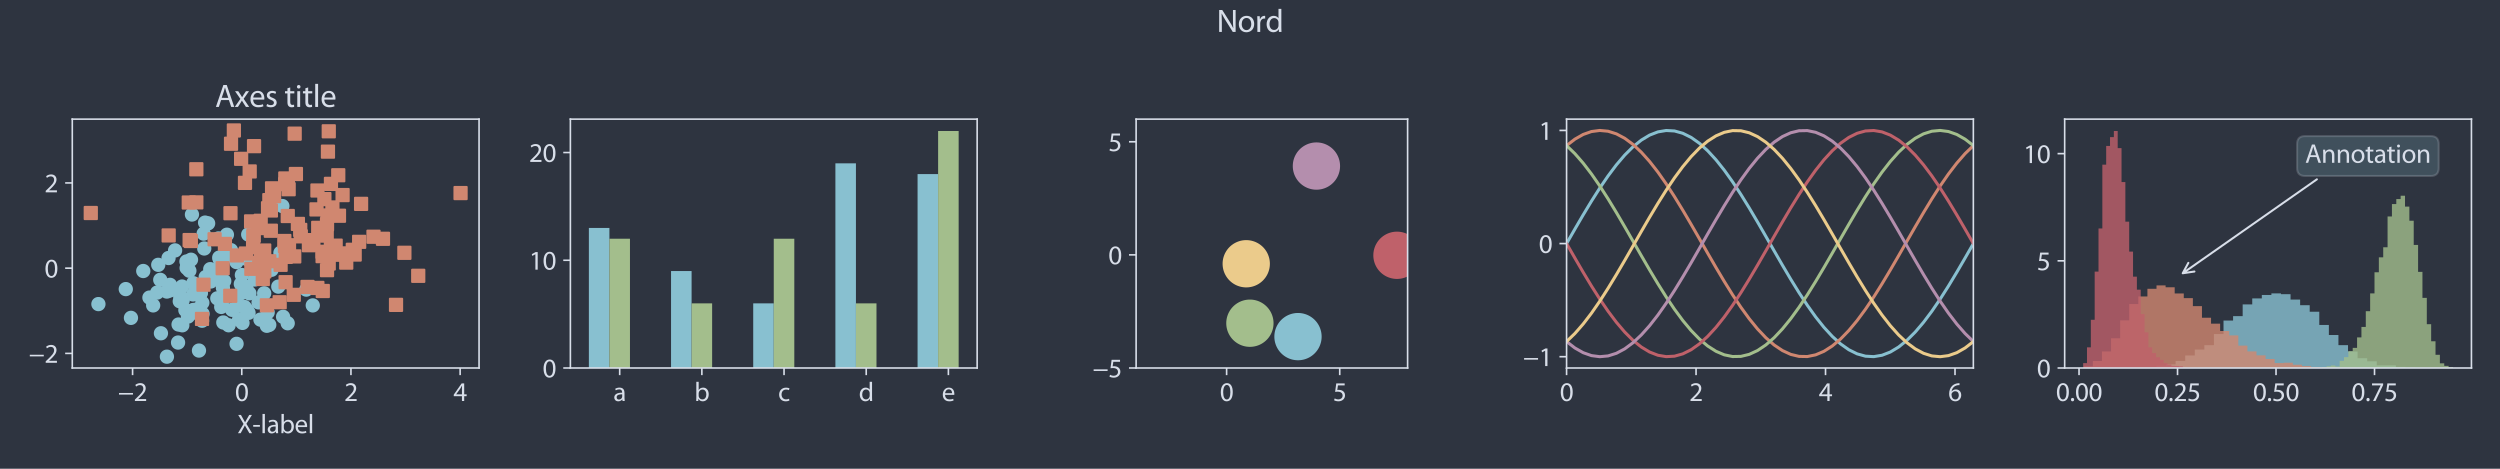 <svg height="307.2" viewBox="0 0 1228.8 230.4" width="1638.4" xmlns="http://www.w3.org/2000/svg" xmlns:xlink="http://www.w3.org/1999/xlink"><defs><style>*{stroke-linecap:butt;stroke-linejoin:round}</style></defs><g id="figure_1"><path d="M0 230.4h1228.8V0H0z" style="fill:#2e3440" id="patch_1"/><g id="axes_1"><path d="M35.53 180.88h199.934V58.56H35.53z" style="fill:#2e3440" id="patch_2"/><g id="matplotlib.axis_1"><g id="xtick_1"><g id="line2d_1"><defs><path d="M0 0v3.5" id="me909c6c179" style="stroke:#d8dee9;stroke-width:.8"/></defs><use style="fill:#d8dee9;stroke:#d8dee9;stroke-width:.8" x="65.165" xlink:href="#me909c6c179" y="180.88"/></g><g style="fill:#d8dee9" transform="matrix(.13 0 0 -.13 57.957 197.11)" id="text_1"><defs><path d="M256 1901v-384h3302v384H256z" id="MyriadPro-Regular-2212" transform="scale(.016)"/><path d="M2944 0v467H1075v13l333 307c877 845 1434 1466 1434 2234 0 595-378 1209-1274 1209-480 0-890-179-1178-422l180-397c192 160 505 352 883 352 621 0 825-390 825-813-6-627-486-1164-1548-2176L288 346V0h2656z" id="MyriadPro-Regular-32" transform="scale(.016)"/></defs><use xlink:href="#MyriadPro-Regular-2212"/><use x="59.6" xlink:href="#MyriadPro-Regular-32"/></g></g><g id="xtick_2"><use style="fill:#d8dee9;stroke:#d8dee9;stroke-width:.8" x="118.833" xlink:href="#me909c6c179" y="180.88" id="line2d_2"/><g style="fill:#d8dee9" transform="matrix(.13 0 0 -.13 115.498 197.11)" id="text_2"><defs><path d="M1677 4230c-845 0-1447-768-1447-2163C243 691 794-70 1606-70c922 0 1447 780 1447 2195 0 1325-499 2105-1376 2105zm-32-435c582 0 845-672 845-1696 0-1062-276-1734-852-1734-512 0-844 614-844 1696 0 1133 358 1734 851 1734z" id="MyriadPro-Regular-30" transform="scale(.016)"/></defs><use xlink:href="#MyriadPro-Regular-30"/></g></g><g id="xtick_3"><use style="fill:#d8dee9;stroke:#d8dee9;stroke-width:.8" x="172.5" xlink:href="#me909c6c179" y="180.88" id="line2d_3"/><use xlink:href="#MyriadPro-Regular-32" style="fill:#d8dee9" transform="matrix(.13 0 0 -.13 169.166 197.11)" id="text_3"/></g><g id="xtick_4"><use style="fill:#d8dee9;stroke:#d8dee9;stroke-width:.8" x="226.168" xlink:href="#me909c6c179" y="180.88" id="line2d_4"/><g style="fill:#d8dee9" transform="matrix(.13 0 0 -.13 222.834 197.11)" id="text_4"><defs><path d="M2560 0v1133h582v441h-582v2586h-608L96 1504v-371h1933V0h531zM666 1574v13l1017 1415c115 192 218 371 346 614h19c-13-218-19-435-19-653V1574H666z" id="MyriadPro-Regular-34" transform="scale(.016)"/></defs><use xlink:href="#MyriadPro-Regular-34"/></g></g><g style="fill:#d8dee9" transform="matrix(.13 0 0 -.13 116.635 212.914)" id="text_5"><defs><path d="M3494 0 2150 2214l1312 2100h-640l-588-1012c-160-275-269-473-391-729h-19c-115 230-237 448-397 729L858 4314H211l1267-2132L160 0h640l518 947c224 378 346 608 468 858h12c135-250 276-487 500-851L2848 0h646z" id="MyriadPro-Regular-58" transform="scale(.016)"/><path d="M192 1939v-416h1581v416H192z" id="MyriadPro-Regular-2d" transform="scale(.016)"/><path d="M467 0h563v4544H467V0z" id="MyriadPro-Regular-6c" transform="scale(.016)"/><path d="M2643 1901c0 621-230 1267-1177 1267-391 0-762-109-1018-275l128-371c218 140 518 230 806 230 634 0 704-461 704-717v-64C890 1978 224 1568 224 819c0-448 320-889 947-889 442 0 775 217 947 460h20l44-390h512c-38 211-51 474-51 742v1159zm-544-858c0-57-13-121-32-179-89-262-345-518-749-518-288 0-531 172-531 537 0 602 698 711 1312 698v-538z" id="MyriadPro-Regular-61" transform="scale(.016)"/><path d="M467 800c0-275-13-589-25-800h486l26 512h19c230-410 589-582 1037-582 691 0 1388 550 1388 1657 7 941-537 1581-1305 1581-499 0-858-224-1056-570h-13v1946H467V800zm557 998c0 90 19 167 32 231 115 429 474 691 858 691 601 0 921-531 921-1152 0-710-352-1190-941-1190-409 0-736 268-844 659-13 64-26 134-26 205v556z" id="MyriadPro-Regular-62" transform="scale(.016)"/><path d="M2957 1446c6 58 19 148 19 263 0 569-269 1459-1280 1459-902 0-1453-736-1453-1670C243 563 813-70 1766-70c493 0 832 108 1031 198l-96 403c-211-89-455-160-858-160-563 0-1049 314-1062 1075h2176zM787 1850c45 390 295 915 864 915 634 0 787-557 781-915H787z" id="MyriadPro-Regular-65" transform="scale(.016)"/></defs><use xlink:href="#MyriadPro-Regular-58"/><use x="57.1" xlink:href="#MyriadPro-Regular-2d"/><use x="87.8" xlink:href="#MyriadPro-Regular-6c"/><use x="111.4" xlink:href="#MyriadPro-Regular-61"/><use x="159.6" xlink:href="#MyriadPro-Regular-62"/><use x="216.5" xlink:href="#MyriadPro-Regular-65"/><use x="266.6" xlink:href="#MyriadPro-Regular-6c"/></g></g><g id="matplotlib.axis_2"><g id="ytick_1"><g id="line2d_5"><defs><path d="M0 0h-3.5" id="mdb42189a88" style="stroke:#d8dee9;stroke-width:.8"/></defs><use style="fill:#d8dee9;stroke:#d8dee9;stroke-width:.8" x="35.53" xlink:href="#mdb42189a88" y="173.709"/></g><g style="fill:#d8dee9" transform="matrix(.13 0 0 -.13 14.114 178.324)" id="text_6"><use xlink:href="#MyriadPro-Regular-2212"/><use x="59.6" xlink:href="#MyriadPro-Regular-32"/></g></g><g id="ytick_2"><use style="fill:#d8dee9;stroke:#d8dee9;stroke-width:.8" x="35.53" xlink:href="#mdb42189a88" y="131.813" id="line2d_6"/><use xlink:href="#MyriadPro-Regular-30" style="fill:#d8dee9" transform="matrix(.13 0 0 -.13 21.861 136.428)" id="text_7"/></g><g id="ytick_3"><use style="fill:#d8dee9;stroke:#d8dee9;stroke-width:.8" x="35.53" xlink:href="#mdb42189a88" y="89.916" id="line2d_7"/><use xlink:href="#MyriadPro-Regular-32" style="fill:#d8dee9" transform="matrix(.13 0 0 -.13 21.861 94.531)" id="text_8"/></g></g><g id="line2d_8"><defs><path d="M0 3a3 3 0 1 0 0-6 3 3 0 0 0 0 6z" id="m844ffb0ee0" style="stroke:#88c0d0"/></defs><g clip-path="url(#pd359fd84c8)"><use style="fill:#88c0d0;stroke:#88c0d0" x="75.285" xlink:href="#m844ffb0ee0" y="150.108"/><use style="fill:#88c0d0;stroke:#88c0d0" x="82.045" xlink:href="#m844ffb0ee0" y="175.32"/><use style="fill:#88c0d0;stroke:#88c0d0" x="108.739" xlink:href="#m844ffb0ee0" y="150.863"/><use style="fill:#88c0d0;stroke:#88c0d0" x="118.89" xlink:href="#m844ffb0ee0" y="135.18"/><use style="fill:#88c0d0;stroke:#88c0d0" x="103.625" xlink:href="#m844ffb0ee0" y="138.356"/><use style="fill:#88c0d0;stroke:#88c0d0" x="93.884" xlink:href="#m844ffb0ee0" y="127.657"/><use style="fill:#88c0d0;stroke:#88c0d0" x="107.399" xlink:href="#m844ffb0ee0" y="117.193"/><use style="fill:#88c0d0;stroke:#88c0d0" x="118.372" xlink:href="#m844ffb0ee0" y="139.564"/><use style="fill:#88c0d0;stroke:#88c0d0" x="112.369" xlink:href="#m844ffb0ee0" y="159.875"/><use style="fill:#88c0d0;stroke:#88c0d0" x="83.557" xlink:href="#m844ffb0ee0" y="140.007"/><use style="fill:#88c0d0;stroke:#88c0d0" x="139.146" xlink:href="#m844ffb0ee0" y="155.723"/><use style="fill:#88c0d0;stroke:#88c0d0" x="133.461" xlink:href="#m844ffb0ee0" y="132.609"/><use style="fill:#88c0d0;stroke:#88c0d0" x="120.219" xlink:href="#m844ffb0ee0" y="150.913"/><use style="fill:#88c0d0;stroke:#88c0d0" x="103.341" xlink:href="#m844ffb0ee0" y="132.295"/><use style="fill:#88c0d0;stroke:#88c0d0" x="127.09" xlink:href="#m844ffb0ee0" y="148.627"/><use style="fill:#88c0d0;stroke:#88c0d0" x="137.84" xlink:href="#m844ffb0ee0" y="124.265"/><use style="fill:#88c0d0;stroke:#88c0d0" x="136.787" xlink:href="#m844ffb0ee0" y="140.882"/><use style="fill:#88c0d0;stroke:#88c0d0" x="91.859" xlink:href="#m844ffb0ee0" y="152.939"/><use style="fill:#88c0d0;stroke:#88c0d0" x="73.451" xlink:href="#m844ffb0ee0" y="146.273"/><use style="fill:#88c0d0;stroke:#88c0d0" x="82.847" xlink:href="#m844ffb0ee0" y="126.823"/><use style="fill:#88c0d0;stroke:#88c0d0" x="132.345" xlink:href="#m844ffb0ee0" y="159.68"/><use style="fill:#88c0d0;stroke:#88c0d0" x="108.887" xlink:href="#m844ffb0ee0" y="131.55"/><use style="fill:#88c0d0;stroke:#88c0d0" x="113.529" xlink:href="#m844ffb0ee0" y="122.959"/><use style="fill:#88c0d0;stroke:#88c0d0" x="111.529" xlink:href="#m844ffb0ee0" y="115.367"/><use style="fill:#88c0d0;stroke:#88c0d0" x="98.75" xlink:href="#m844ffb0ee0" y="143.979"/><use style="fill:#88c0d0;stroke:#88c0d0" x="122.573" xlink:href="#m844ffb0ee0" y="144.166"/><use style="fill:#88c0d0;stroke:#88c0d0" x="99.438" xlink:href="#m844ffb0ee0" y="148.818"/><use style="fill:#88c0d0;stroke:#88c0d0" x="89.488" xlink:href="#m844ffb0ee0" y="140.841"/><use style="fill:#88c0d0;stroke:#88c0d0" x="108.055" xlink:href="#m844ffb0ee0" y="127.578"/><use style="fill:#88c0d0;stroke:#88c0d0" x="118.399" xlink:href="#m844ffb0ee0" y="144.178"/><use style="fill:#88c0d0;stroke:#88c0d0" x="150.55" xlink:href="#m844ffb0ee0" y="142.345"/><use style="fill:#88c0d0;stroke:#88c0d0" x="101.117" xlink:href="#m844ffb0ee0" y="136.16"/><use style="fill:#88c0d0;stroke:#88c0d0" x="70.415" xlink:href="#m844ffb0ee0" y="133.207"/><use style="fill:#88c0d0;stroke:#88c0d0" x="91.118" xlink:href="#m844ffb0ee0" y="152.449"/><use style="fill:#88c0d0;stroke:#88c0d0" x="123.886" xlink:href="#m844ffb0ee0" y="132.132"/><use style="fill:#88c0d0;stroke:#88c0d0" x="94.975" xlink:href="#m844ffb0ee0" y="139.188"/><use style="fill:#88c0d0;stroke:#88c0d0" x="87.523" xlink:href="#m844ffb0ee0" y="168.367"/><use style="fill:#88c0d0;stroke:#88c0d0" x="92.025" xlink:href="#m844ffb0ee0" y="129.97"/><use style="fill:#88c0d0;stroke:#88c0d0" x="119.195" xlink:href="#m844ffb0ee0" y="158.718"/><use style="fill:#88c0d0;stroke:#88c0d0" x="82.017" xlink:href="#m844ffb0ee0" y="143.302"/><use style="fill:#88c0d0;stroke:#88c0d0" x="107.337" xlink:href="#m844ffb0ee0" y="137.115"/><use style="fill:#88c0d0;stroke:#88c0d0" x="122.161" xlink:href="#m844ffb0ee0" y="153.764"/><use style="fill:#88c0d0;stroke:#88c0d0" x="138.793" xlink:href="#m844ffb0ee0" y="101.278"/><use style="fill:#88c0d0;stroke:#88c0d0" x="100.391" xlink:href="#m844ffb0ee0" y="122.136"/><use style="fill:#88c0d0;stroke:#88c0d0" x="94.349" xlink:href="#m844ffb0ee0" y="105.445"/><use style="fill:#88c0d0;stroke:#88c0d0" x="89.775" xlink:href="#m844ffb0ee0" y="147.638"/><use style="fill:#88c0d0;stroke:#88c0d0" x="77.257" xlink:href="#m844ffb0ee0" y="143.795"/><use style="fill:#88c0d0;stroke:#88c0d0" x="153.74" xlink:href="#m844ffb0ee0" y="150.116"/><use style="fill:#88c0d0;stroke:#88c0d0" x="111.722" xlink:href="#m844ffb0ee0" y="124.839"/><use style="fill:#88c0d0;stroke:#88c0d0" x="109.57" xlink:href="#m844ffb0ee0" y="141.473"/><use style="fill:#88c0d0;stroke:#88c0d0" x="48.375" xlink:href="#m844ffb0ee0" y="149.465"/><use style="fill:#88c0d0;stroke:#88c0d0" x="121.065" xlink:href="#m844ffb0ee0" y="141.008"/><use style="fill:#88c0d0;stroke:#88c0d0" x="61.825" xlink:href="#m844ffb0ee0" y="142.099"/><use style="fill:#88c0d0;stroke:#88c0d0" x="99.571" xlink:href="#m844ffb0ee0" y="154.24"/><use style="fill:#88c0d0;stroke:#88c0d0" x="77.788" xlink:href="#m844ffb0ee0" y="130.169"/><use style="fill:#88c0d0;stroke:#88c0d0" x="102.305" xlink:href="#m844ffb0ee0" y="109.785"/><use style="fill:#88c0d0;stroke:#88c0d0" x="131.56" xlink:href="#m844ffb0ee0" y="153.571"/><use style="fill:#88c0d0;stroke:#88c0d0" x="109.165" xlink:href="#m844ffb0ee0" y="148.239"/><use style="fill:#88c0d0;stroke:#88c0d0" x="98.484" xlink:href="#m844ffb0ee0" y="144.201"/><use style="fill:#88c0d0;stroke:#88c0d0" x="87.771" xlink:href="#m844ffb0ee0" y="159.507"/><use style="fill:#88c0d0;stroke:#88c0d0" x="94.872" xlink:href="#m844ffb0ee0" y="144.731"/><use style="fill:#88c0d0;stroke:#88c0d0" x="129.855" xlink:href="#m844ffb0ee0" y="144.164"/><use style="fill:#88c0d0;stroke:#88c0d0" x="116.278" xlink:href="#m844ffb0ee0" y="168.996"/><use style="fill:#88c0d0;stroke:#88c0d0" x="89.608" xlink:href="#m844ffb0ee0" y="159.891"/><use style="fill:#88c0d0;stroke:#88c0d0" x="86.062" xlink:href="#m844ffb0ee0" y="123.078"/><use style="fill:#88c0d0;stroke:#88c0d0" x="106.812" xlink:href="#m844ffb0ee0" y="146.645"/><use style="fill:#88c0d0;stroke:#88c0d0" x="128.013" xlink:href="#m844ffb0ee0" y="157.097"/><use style="fill:#88c0d0;stroke:#88c0d0" x="79.106" xlink:href="#m844ffb0ee0" y="163.805"/><use style="fill:#88c0d0;stroke:#88c0d0" x="110.22" xlink:href="#m844ffb0ee0" y="138.131"/><use style="fill:#88c0d0;stroke:#88c0d0" x="100.097" xlink:href="#m844ffb0ee0" y="114.837"/><use style="fill:#88c0d0;stroke:#88c0d0" x="109.757" xlink:href="#m844ffb0ee0" y="158.508"/><use style="fill:#88c0d0;stroke:#88c0d0" x="131.156" xlink:href="#m844ffb0ee0" y="160.131"/><use style="fill:#88c0d0;stroke:#88c0d0" x="78.771" xlink:href="#m844ffb0ee0" y="137.548"/><use style="fill:#88c0d0;stroke:#88c0d0" x="141.413" xlink:href="#m844ffb0ee0" y="158.889"/><use style="fill:#88c0d0;stroke:#88c0d0" x="96.186" xlink:href="#m844ffb0ee0" y="152.221"/><use style="fill:#88c0d0;stroke:#88c0d0" x="83.569" xlink:href="#m844ffb0ee0" y="142.749"/><use style="fill:#88c0d0;stroke:#88c0d0" x="100.804" xlink:href="#m844ffb0ee0" y="109.413"/><use style="fill:#88c0d0;stroke:#88c0d0" x="122.004" xlink:href="#m844ffb0ee0" y="115.258"/><use style="fill:#88c0d0;stroke:#88c0d0" x="64.369" xlink:href="#m844ffb0ee0" y="156.236"/><use style="fill:#88c0d0;stroke:#88c0d0" x="88.361" xlink:href="#m844ffb0ee0" y="148.079"/><use style="fill:#88c0d0;stroke:#88c0d0" x="116.231" xlink:href="#m844ffb0ee0" y="128.811"/><use style="fill:#88c0d0;stroke:#88c0d0" x="92.396" xlink:href="#m844ffb0ee0" y="155.6"/><use style="fill:#88c0d0;stroke:#88c0d0" x="121.166" xlink:href="#m844ffb0ee0" y="127.227"/><use style="fill:#88c0d0;stroke:#88c0d0" x="93.079" xlink:href="#m844ffb0ee0" y="133.075"/><use style="fill:#88c0d0;stroke:#88c0d0" x="91.655" xlink:href="#m844ffb0ee0" y="128.533"/><use style="fill:#88c0d0;stroke:#88c0d0" x="91.739" xlink:href="#m844ffb0ee0" y="131.715"/><use style="fill:#88c0d0;stroke:#88c0d0" x="110.293" xlink:href="#m844ffb0ee0" y="126.897"/><use style="fill:#88c0d0;stroke:#88c0d0" x="117.414" xlink:href="#m844ffb0ee0" y="126.707"/><use style="fill:#88c0d0;stroke:#88c0d0" x="107.76" xlink:href="#m844ffb0ee0" y="126.609"/><use style="fill:#88c0d0;stroke:#88c0d0" x="99.342" xlink:href="#m844ffb0ee0" y="157.644"/><use style="fill:#88c0d0;stroke:#88c0d0" x="96.901" xlink:href="#m844ffb0ee0" y="153.881"/><use style="fill:#88c0d0;stroke:#88c0d0" x="88.615" xlink:href="#m844ffb0ee0" y="145.743"/><use style="fill:#88c0d0;stroke:#88c0d0" x="94.945" xlink:href="#m844ffb0ee0" y="152.372"/><use style="fill:#88c0d0;stroke:#88c0d0" x="117.502" xlink:href="#m844ffb0ee0" y="157.104"/><use style="fill:#88c0d0;stroke:#88c0d0" x="97.803" xlink:href="#m844ffb0ee0" y="172.306"/><use style="fill:#88c0d0;stroke:#88c0d0" x="125.262" xlink:href="#m844ffb0ee0" y="137.364"/><use style="fill:#88c0d0;stroke:#88c0d0" x="117.191" xlink:href="#m844ffb0ee0" y="150.316"/><use style="fill:#88c0d0;stroke:#88c0d0" x="106.012" xlink:href="#m844ffb0ee0" y="135.393"/><use style="fill:#88c0d0;stroke:#88c0d0" x="121.487" xlink:href="#m844ffb0ee0" y="152.419"/><use style="fill:#88c0d0;stroke:#88c0d0" x="114.093" xlink:href="#m844ffb0ee0" y="152.291"/></g></g><g id="line2d_9"><defs><path d="M-3 3h6v-6h-6z" id="ma5782b50c9" style="stroke:#d08770;stroke-linejoin:miter"/></defs><g clip-path="url(#pd359fd84c8)"><use style="fill:#d08770;stroke:#d08770;stroke-linejoin:miter" x="124.7" xlink:href="#ma5782b50c9" y="115.678"/><use style="fill:#d08770;stroke:#d08770;stroke-linejoin:miter" x="151.147" xlink:href="#ma5782b50c9" y="141.04"/><use style="fill:#d08770;stroke:#d08770;stroke-linejoin:miter" x="158.564" xlink:href="#ma5782b50c9" y="125.893"/><use style="fill:#d08770;stroke:#d08770;stroke-linejoin:miter" x="44.618" xlink:href="#ma5782b50c9" y="104.701"/><use style="fill:#d08770;stroke:#d08770;stroke-linejoin:miter" x="176.53" xlink:href="#ma5782b50c9" y="118.863"/><use style="fill:#d08770;stroke:#d08770;stroke-linejoin:miter" x="82.907" xlink:href="#ma5782b50c9" y="115.72"/><use style="fill:#d08770;stroke:#d08770;stroke-linejoin:miter" x="124.864" xlink:href="#ma5782b50c9" y="71.833"/><use style="fill:#d08770;stroke:#d08770;stroke-linejoin:miter" x="174.332" xlink:href="#ma5782b50c9" y="125.1"/><use style="fill:#d08770;stroke:#d08770;stroke-linejoin:miter" x="133.716" xlink:href="#ma5782b50c9" y="92.564"/><use style="fill:#d08770;stroke:#d08770;stroke-linejoin:miter" x="110.557" xlink:href="#ma5782b50c9" y="119.887"/><use style="fill:#d08770;stroke:#d08770;stroke-linejoin:miter" x="168.392" xlink:href="#ma5782b50c9" y="95.877"/><use style="fill:#d08770;stroke:#d08770;stroke-linejoin:miter" x="141.877" xlink:href="#ma5782b50c9" y="93.012"/><use style="fill:#d08770;stroke:#d08770;stroke-linejoin:miter" x="140.183" xlink:href="#ma5782b50c9" y="90.527"/><use style="fill:#d08770;stroke:#d08770;stroke-linejoin:miter" x="188.244" xlink:href="#ma5782b50c9" y="117.373"/><use style="fill:#d08770;stroke:#d08770;stroke-linejoin:miter" x="145.448" xlink:href="#ma5782b50c9" y="85.519"/><use style="fill:#d08770;stroke:#d08770;stroke-linejoin:miter" x="173.413" xlink:href="#ma5782b50c9" y="122.784"/><use style="fill:#d08770;stroke:#d08770;stroke-linejoin:miter" x="126.612" xlink:href="#ma5782b50c9" y="112.114"/><use style="fill:#d08770;stroke:#d08770;stroke-linejoin:miter" x="144.837" xlink:href="#ma5782b50c9" y="65.703"/><use style="fill:#d08770;stroke:#d08770;stroke-linejoin:miter" x="141.511" xlink:href="#ma5782b50c9" y="88.989"/><use style="fill:#d08770;stroke:#d08770;stroke-linejoin:miter" x="100.025" xlink:href="#ma5782b50c9" y="139.942"/><use style="fill:#d08770;stroke:#d08770;stroke-linejoin:miter" x="147.569" xlink:href="#ma5782b50c9" y="112.997"/><use style="fill:#d08770;stroke:#d08770;stroke-linejoin:miter" x="147.839" xlink:href="#ma5782b50c9" y="116.173"/><use style="fill:#d08770;stroke:#d08770;stroke-linejoin:miter" x="129.926" xlink:href="#ma5782b50c9" y="133.379"/><use style="fill:#d08770;stroke:#d08770;stroke-linejoin:miter" x="161.592" xlink:href="#ma5782b50c9" y="64.537"/><use style="fill:#d08770;stroke:#d08770;stroke-linejoin:miter" x="154.035" xlink:href="#ma5782b50c9" y="118.038"/><use style="fill:#d08770;stroke:#d08770;stroke-linejoin:miter" x="160.736" xlink:href="#ma5782b50c9" y="132.789"/><use style="fill:#d08770;stroke:#d08770;stroke-linejoin:miter" x="164.978" xlink:href="#ma5782b50c9" y="120.728"/><use style="fill:#d08770;stroke:#d08770;stroke-linejoin:miter" x="160.59" xlink:href="#ma5782b50c9" y="115.799"/><use style="fill:#d08770;stroke:#d08770;stroke-linejoin:miter" x="194.652" xlink:href="#ma5782b50c9" y="149.839"/><use style="fill:#d08770;stroke:#d08770;stroke-linejoin:miter" x="155.568" xlink:href="#ma5782b50c9" y="102.921"/><use style="fill:#d08770;stroke:#d08770;stroke-linejoin:miter" x="183.583" xlink:href="#ma5782b50c9" y="116.354"/><use style="fill:#d08770;stroke:#d08770;stroke-linejoin:miter" x="124.386" xlink:href="#ma5782b50c9" y="121.531"/><use style="fill:#d08770;stroke:#d08770;stroke-linejoin:miter" x="162.668" xlink:href="#ma5782b50c9" y="90.383"/><use style="fill:#d08770;stroke:#d08770;stroke-linejoin:miter" x="133.116" xlink:href="#ma5782b50c9" y="113.407"/><use style="fill:#d08770;stroke:#d08770;stroke-linejoin:miter" x="159.434" xlink:href="#ma5782b50c9" y="97.855"/><use style="fill:#d08770;stroke:#d08770;stroke-linejoin:miter" x="177.482" xlink:href="#ma5782b50c9" y="100.203"/><use style="fill:#d08770;stroke:#d08770;stroke-linejoin:miter" x="144.396" xlink:href="#ma5782b50c9" y="144.913"/><use style="fill:#d08770;stroke:#d08770;stroke-linejoin:miter" x="132.385" xlink:href="#ma5782b50c9" y="128.404"/><use style="fill:#d08770;stroke:#d08770;stroke-linejoin:miter" x="141.442" xlink:href="#ma5782b50c9" y="106.17"/><use style="fill:#d08770;stroke:#d08770;stroke-linejoin:miter" x="140.383" xlink:href="#ma5782b50c9" y="138.714"/><use style="fill:#d08770;stroke:#d08770;stroke-linejoin:miter" x="162.636" xlink:href="#ma5782b50c9" y="121.71"/><use style="fill:#d08770;stroke:#d08770;stroke-linejoin:miter" x="124.515" xlink:href="#ma5782b50c9" y="116.112"/><use style="fill:#d08770;stroke:#d08770;stroke-linejoin:miter" x="166.616" xlink:href="#ma5782b50c9" y="106.037"/><use style="fill:#d08770;stroke:#d08770;stroke-linejoin:miter" x="131.743" xlink:href="#ma5782b50c9" y="102.351"/><use style="fill:#d08770;stroke:#d08770;stroke-linejoin:miter" x="134.741" xlink:href="#ma5782b50c9" y="96.394"/><use style="fill:#d08770;stroke:#d08770;stroke-linejoin:miter" x="156.409" xlink:href="#ma5782b50c9" y="111.99"/><use style="fill:#d08770;stroke:#d08770;stroke-linejoin:miter" x="123.416" xlink:href="#ma5782b50c9" y="108.824"/><use style="fill:#d08770;stroke:#d08770;stroke-linejoin:miter" x="140.454" xlink:href="#ma5782b50c9" y="126.256"/><use style="fill:#d08770;stroke:#d08770;stroke-linejoin:miter" x="109.448" xlink:href="#ma5782b50c9" y="131.829"/><use style="fill:#d08770;stroke:#d08770;stroke-linejoin:miter" x="151.832" xlink:href="#ma5782b50c9" y="120.521"/><use style="fill:#d08770;stroke:#d08770;stroke-linejoin:miter" x="92.782" xlink:href="#ma5782b50c9" y="99.529"/><use style="fill:#d08770;stroke:#d08770;stroke-linejoin:miter" x="127.412" xlink:href="#ma5782b50c9" y="129.178"/><use style="fill:#d08770;stroke:#d08770;stroke-linejoin:miter" x="128.269" xlink:href="#ma5782b50c9" y="127.857"/><use style="fill:#d08770;stroke:#d08770;stroke-linejoin:miter" x="113.289" xlink:href="#ma5782b50c9" y="104.799"/><use style="fill:#d08770;stroke:#d08770;stroke-linejoin:miter" x="142.055" xlink:href="#ma5782b50c9" y="120.541"/><use style="fill:#d08770;stroke:#d08770;stroke-linejoin:miter" x="158.652" xlink:href="#ma5782b50c9" y="143.027"/><use style="fill:#d08770;stroke:#d08770;stroke-linejoin:miter" x="137.467" xlink:href="#ma5782b50c9" y="148.558"/><use style="fill:#d08770;stroke:#d08770;stroke-linejoin:miter" x="93.806" xlink:href="#ma5782b50c9" y="118.464"/><use style="fill:#d08770;stroke:#d08770;stroke-linejoin:miter" x="146.423" xlink:href="#ma5782b50c9" y="110.047"/><use style="fill:#d08770;stroke:#d08770;stroke-linejoin:miter" x="163.385" xlink:href="#ma5782b50c9" y="101.974"/><use style="fill:#d08770;stroke:#d08770;stroke-linejoin:miter" x="116.42" xlink:href="#ma5782b50c9" y="125.549"/><use style="fill:#d08770;stroke:#d08770;stroke-linejoin:miter" x="137.921" xlink:href="#ma5782b50c9" y="130.169"/><use style="fill:#d08770;stroke:#d08770;stroke-linejoin:miter" x="164.239" xlink:href="#ma5782b50c9" y="123.103"/><use style="fill:#d08770;stroke:#d08770;stroke-linejoin:miter" x="131.185" xlink:href="#ma5782b50c9" y="150.06"/><use style="fill:#d08770;stroke:#d08770;stroke-linejoin:miter" x="105.475" xlink:href="#ma5782b50c9" y="117.596"/><use style="fill:#d08770;stroke:#d08770;stroke-linejoin:miter" x="205.569" xlink:href="#ma5782b50c9" y="135.569"/><use style="fill:#d08770;stroke:#d08770;stroke-linejoin:miter" x="158.552" xlink:href="#ma5782b50c9" y="123.756"/><use style="fill:#d08770;stroke:#d08770;stroke-linejoin:miter" x="122.73" xlink:href="#ma5782b50c9" y="84.268"/><use style="fill:#d08770;stroke:#d08770;stroke-linejoin:miter" x="140.044" xlink:href="#ma5782b50c9" y="120.898"/><use style="fill:#d08770;stroke:#d08770;stroke-linejoin:miter" x="120.416" xlink:href="#ma5782b50c9" y="89.883"/><use style="fill:#d08770;stroke:#d08770;stroke-linejoin:miter" x="161.573" xlink:href="#ma5782b50c9" y="129.506"/><use style="fill:#d08770;stroke:#d08770;stroke-linejoin:miter" x="129.869" xlink:href="#ma5782b50c9" y="123.139"/><use style="fill:#d08770;stroke:#d08770;stroke-linejoin:miter" x="113.171" xlink:href="#ma5782b50c9" y="145.39"/><use style="fill:#d08770;stroke:#d08770;stroke-linejoin:miter" x="133.149" xlink:href="#ma5782b50c9" y="103.464"/><use style="fill:#d08770;stroke:#d08770;stroke-linejoin:miter" x="160.735" xlink:href="#ma5782b50c9" y="110.202"/><use style="fill:#d08770;stroke:#d08770;stroke-linejoin:miter" x="128.136" xlink:href="#ma5782b50c9" y="108.512"/><use style="fill:#d08770;stroke:#d08770;stroke-linejoin:miter" x="96.497" xlink:href="#ma5782b50c9" y="99.46"/><use style="fill:#d08770;stroke:#d08770;stroke-linejoin:miter" x="161.194" xlink:href="#ma5782b50c9" y="74.534"/><use style="fill:#d08770;stroke:#d08770;stroke-linejoin:miter" x="198.76" xlink:href="#ma5782b50c9" y="124.262"/><use style="fill:#d08770;stroke:#d08770;stroke-linejoin:miter" x="96.504" xlink:href="#ma5782b50c9" y="83.193"/><use style="fill:#d08770;stroke:#d08770;stroke-linejoin:miter" x="140.233" xlink:href="#ma5782b50c9" y="87.718"/><use style="fill:#d08770;stroke:#d08770;stroke-linejoin:miter" x="155.992" xlink:href="#ma5782b50c9" y="141.524"/><use style="fill:#d08770;stroke:#d08770;stroke-linejoin:miter" x="129.167" xlink:href="#ma5782b50c9" y="137.156"/><use style="fill:#d08770;stroke:#d08770;stroke-linejoin:miter" x="93.212" xlink:href="#ma5782b50c9" y="118"/><use style="fill:#d08770;stroke:#d08770;stroke-linejoin:miter" x="170.182" xlink:href="#ma5782b50c9" y="129.083"/><use style="fill:#d08770;stroke:#d08770;stroke-linejoin:miter" x="118.514" xlink:href="#ma5782b50c9" y="78.069"/><use style="fill:#d08770;stroke:#d08770;stroke-linejoin:miter" x="139.758" xlink:href="#ma5782b50c9" y="118.443"/><use style="fill:#d08770;stroke:#d08770;stroke-linejoin:miter" x="226.376" xlink:href="#ma5782b50c9" y="94.894"/><use style="fill:#d08770;stroke:#d08770;stroke-linejoin:miter" x="99.288" xlink:href="#ma5782b50c9" y="156.749"/><use style="fill:#d08770;stroke:#d08770;stroke-linejoin:miter" x="144.631" xlink:href="#ma5782b50c9" y="126.024"/><use style="fill:#d08770;stroke:#d08770;stroke-linejoin:miter" x="113.555" xlink:href="#ma5782b50c9" y="70.647"/><use style="fill:#d08770;stroke:#d08770;stroke-linejoin:miter" x="132.386" xlink:href="#ma5782b50c9" y="98.366"/><use style="fill:#d08770;stroke:#d08770;stroke-linejoin:miter" x="166.258" xlink:href="#ma5782b50c9" y="86.135"/><use style="fill:#d08770;stroke:#d08770;stroke-linejoin:miter" x="160.952" xlink:href="#ma5782b50c9" y="105.883"/><use style="fill:#d08770;stroke:#d08770;stroke-linejoin:miter" x="156.038" xlink:href="#ma5782b50c9" y="93.631"/><use style="fill:#d08770;stroke:#d08770;stroke-linejoin:miter" x="120.849" xlink:href="#ma5782b50c9" y="124.625"/><use style="fill:#d08770;stroke:#d08770;stroke-linejoin:miter" x="165.074" xlink:href="#ma5782b50c9" y="125.219"/><use style="fill:#d08770;stroke:#d08770;stroke-linejoin:miter" x="167.241" xlink:href="#ma5782b50c9" y="124.535"/><use style="fill:#d08770;stroke:#d08770;stroke-linejoin:miter" x="114.949" xlink:href="#ma5782b50c9" y="64.12"/><use style="fill:#d08770;stroke:#d08770;stroke-linejoin:miter" x="123.551" xlink:href="#ma5782b50c9" y="132.141"/></g></g><path d="M35.53 180.88V58.56" style="fill:none;stroke:#d8dee9;stroke-linecap:square;stroke-linejoin:miter;stroke-width:.8" id="patch_3"/><path d="M235.464 180.88V58.56" style="fill:none;stroke:#d8dee9;stroke-linecap:square;stroke-linejoin:miter;stroke-width:.8" id="patch_4"/><path d="M35.53 180.88h199.934" style="fill:none;stroke:#d8dee9;stroke-linecap:square;stroke-linejoin:miter;stroke-width:.8" id="patch_5"/><path d="M35.53 58.56h199.934" style="fill:none;stroke:#d8dee9;stroke-linecap:square;stroke-linejoin:miter;stroke-width:.8" id="patch_6"/><g style="fill:#d8dee9" transform="matrix(.156 0 0 -.156 105.727 52.56)" id="text_9"><defs><path d="M2714 1357 3174 0h596L2298 4314h-672L160 0h576l448 1357h1530zm-1415 435 423 1248c83 262 153 525 217 781h13c64-250 128-506 224-787l422-1242H1299z" id="MyriadPro-Regular-41" transform="scale(.016)"/><path d="m102 3098 1050-1517L51 0h621l448 698c115 185 224 345 326 537h13c109-185 211-358 333-537L2246 0h640L1798 1600l1056 1498h-608l-435-660c-102-166-205-326-307-512h-19c-103 173-199 333-314 506l-441 666H102z" id="MyriadPro-Regular-78" transform="scale(.016)"/><path d="M250 147C467 19 781-70 1120-70c736 0 1158 390 1158 934 0 461-275 730-812 934-404 154-589 269-589 525 0 231 185 423 518 423 288 0 512-103 634-180l141 410c-173 102-448 192-762 192-666 0-1069-410-1069-909 0-371 263-678 819-877 416-153 576-300 576-569 0-256-192-461-601-461-282 0-576 115-743 224L250 147z" id="MyriadPro-Regular-73" transform="scale(.016)"/><path d="M595 3667v-569H115v-429h480V979c0-365 58-640 218-806C947 19 1158-70 1421-70c217 0 390 38 499 83l-26 422c-83-25-172-38-326-38-314 0-422 217-422 601v1671h806v429h-806v742l-551-173z" id="MyriadPro-Regular-74" transform="scale(.016)"/><path d="M1030 0v3098H467V0h563zM749 4320c-205 0-352-154-352-352 0-192 141-346 339-346 224 0 365 154 358 346 0 198-134 352-345 352z" id="MyriadPro-Regular-69" transform="scale(.016)"/></defs><use xlink:href="#MyriadPro-Regular-41"/><use x="61.2" xlink:href="#MyriadPro-Regular-78"/><use x="107.5" xlink:href="#MyriadPro-Regular-65"/><use x="157.6" xlink:href="#MyriadPro-Regular-73"/><use x="197.2" xlink:href="#MyriadPro-Regular-20"/><use x="218.4" xlink:href="#MyriadPro-Regular-74"/><use x="251.5" xlink:href="#MyriadPro-Regular-69"/><use x="274.9" xlink:href="#MyriadPro-Regular-74"/><use x="308" xlink:href="#MyriadPro-Regular-6c"/><use x="331.6" xlink:href="#MyriadPro-Regular-65"/></g></g><g id="axes_2"><path d="M280.354 180.88h199.934V58.56H280.354z" style="fill:#2e3440" id="patch_7"/><path clip-path="url(#p006df9eac1)" d="M289.442 180.88h10.098v-68.838h-10.098z" style="fill:#88c0d0" id="patch_8"/><path clip-path="url(#p006df9eac1)" d="M329.833 180.88h10.097v-47.657h-10.097z" style="fill:#88c0d0" id="patch_9"/><path clip-path="url(#p006df9eac1)" d="M370.223 180.88h10.098v-31.771h-10.098z" style="fill:#88c0d0" id="patch_10"/><path clip-path="url(#p006df9eac1)" d="M410.614 180.88h10.098V80.27h-10.098z" style="fill:#88c0d0" id="patch_11"/><path clip-path="url(#p006df9eac1)" d="M451.005 180.88h10.097V85.566h-10.097z" style="fill:#88c0d0" id="patch_12"/><path clip-path="url(#p006df9eac1)" d="M299.54 180.88h10.097v-63.543H299.54z" style="fill:#a3be8c" id="patch_13"/><path clip-path="url(#p006df9eac1)" d="M339.93 180.88h10.098v-31.771H339.93z" style="fill:#a3be8c" id="patch_14"/><path clip-path="url(#p006df9eac1)" d="M380.321 180.88h10.098v-63.543H380.32z" style="fill:#a3be8c" id="patch_15"/><path clip-path="url(#p006df9eac1)" d="M420.712 180.88h10.097v-31.771h-10.097z" style="fill:#a3be8c" id="patch_16"/><path clip-path="url(#p006df9eac1)" d="M461.102 180.88H471.2V64.385h-10.098z" style="fill:#a3be8c" id="patch_17"/><g id="matplotlib.axis_3"><g id="xtick_5"><use style="fill:#d8dee9;stroke:#d8dee9;stroke-width:.8" x="304.588" xlink:href="#me909c6c179" y="180.88" id="line2d_10"/><use xlink:href="#MyriadPro-Regular-61" style="fill:#d8dee9" transform="matrix(.13 0 0 -.13 301.455 197.11)" id="text_10"/></g><g id="xtick_6"><use style="fill:#d8dee9;stroke:#d8dee9;stroke-width:.8" x="344.979" xlink:href="#me909c6c179" y="180.88" id="line2d_11"/><use xlink:href="#MyriadPro-Regular-62" style="fill:#d8dee9" transform="matrix(.13 0 0 -.13 341.28 197.11)" id="text_11"/></g><g id="xtick_7"><use style="fill:#d8dee9;stroke:#d8dee9;stroke-width:.8" x="385.37" xlink:href="#me909c6c179" y="180.88" id="line2d_12"/><g style="fill:#d8dee9" transform="matrix(.13 0 0 -.13 382.458 197.11)" id="text_12"><defs><path d="M2579 538c-160-71-371-154-691-154-614 0-1075 442-1075 1158 0 647 384 1172 1094 1172 307 0 519-71 653-148l128 436c-154 76-448 160-781 160-1011 0-1664-692-1664-1645C243 570 851-70 1786-70c416 0 742 108 889 185l-96 423z" id="MyriadPro-Regular-63" transform="scale(.016)"/></defs><use xlink:href="#MyriadPro-Regular-63"/></g></g><g id="xtick_8"><use style="fill:#d8dee9;stroke:#d8dee9;stroke-width:.8" x="425.761" xlink:href="#me909c6c179" y="180.88" id="line2d_13"/><g style="fill:#d8dee9" transform="matrix(.13 0 0 -.13 422.094 197.11)" id="text_13"><defs><path d="M2579 4544V2694h-13c-140 250-460 474-934 474-755 0-1395-634-1389-1664C243 563 819-70 1568-70c506 0 883 262 1056 608h13l25-538h506c-19 211-26 525-26 800v3744h-563zm0-3245c0-89-6-166-25-243-103-422-448-672-826-672-608 0-915 518-915 1146 0 684 345 1196 928 1196 422 0 729-294 813-652 19-71 25-167 25-237v-538z" id="MyriadPro-Regular-64" transform="scale(.016)"/></defs><use xlink:href="#MyriadPro-Regular-64"/></g></g><g id="xtick_9"><use style="fill:#d8dee9;stroke:#d8dee9;stroke-width:.8" x="466.151" xlink:href="#me909c6c179" y="180.88" id="line2d_14"/><use xlink:href="#MyriadPro-Regular-65" style="fill:#d8dee9" transform="matrix(.13 0 0 -.13 462.895 197.11)" id="text_14"/></g></g><g id="matplotlib.axis_4"><g id="ytick_4"><use style="fill:#d8dee9;stroke:#d8dee9;stroke-width:.8" x="280.354" xlink:href="#mdb42189a88" y="180.88" id="line2d_15"/><use xlink:href="#MyriadPro-Regular-30" style="fill:#d8dee9" transform="matrix(.13 0 0 -.13 266.685 185.495)" id="text_15"/></g><g id="ytick_5"><use style="fill:#d8dee9;stroke:#d8dee9;stroke-width:.8" x="280.354" xlink:href="#mdb42189a88" y="127.928" id="line2d_16"/><g style="fill:#d8dee9" transform="matrix(.13 0 0 -.13 260.017 132.543)" id="text_16"><defs><path d="M1510 0h544v4160h-480l-908-486 108-429 724 390h12V0z" id="MyriadPro-Regular-31" transform="scale(.016)"/></defs><use xlink:href="#MyriadPro-Regular-31"/><use x="51.3" xlink:href="#MyriadPro-Regular-30"/></g></g><g id="ytick_6"><use style="fill:#d8dee9;stroke:#d8dee9;stroke-width:.8" x="280.354" xlink:href="#mdb42189a88" y="74.975" id="line2d_17"/><g style="fill:#d8dee9" transform="matrix(.13 0 0 -.13 260.017 79.59)" id="text_17"><use xlink:href="#MyriadPro-Regular-32"/><use x="51.3" xlink:href="#MyriadPro-Regular-30"/></g></g></g><path d="M280.354 180.88V58.56" style="fill:none;stroke:#d8dee9;stroke-linecap:square;stroke-linejoin:miter;stroke-width:.8" id="patch_18"/><path d="M480.288 180.88V58.56" style="fill:none;stroke:#d8dee9;stroke-linecap:square;stroke-linejoin:miter;stroke-width:.8" id="patch_19"/><path d="M280.354 180.88h199.934" style="fill:none;stroke:#d8dee9;stroke-linecap:square;stroke-linejoin:miter;stroke-width:.8" id="patch_20"/><path d="M280.354 58.56h199.934" style="fill:none;stroke:#d8dee9;stroke-linecap:square;stroke-linejoin:miter;stroke-width:.8" id="patch_21"/></g><g id="axes_3"><path d="M558.425 180.88h133.44V58.56h-133.44z" style="fill:#2e3440" id="patch_22"/><path clip-path="url(#p1e26e82197)" d="M637.99 176.578a11.12 11.12 0 1 0 0-22.241 11.12 11.12 0 0 0 0 22.24z" style="fill:#88c0d0;stroke:#88c0d0;stroke-linejoin:miter" id="patch_23"/><path clip-path="url(#p1e26e82197)" d="M706.927 177.643a11.12 11.12 0 1 0 0-22.241 11.12 11.12 0 0 0 0 22.24z" style="fill:#d08770;stroke:#d08770;stroke-linejoin:miter" id="patch_24"/><path clip-path="url(#p1e26e82197)" d="M614.35 169.986a11.12 11.12 0 1 0 0-22.241 11.12 11.12 0 0 0 0 22.24z" style="fill:#a3be8c;stroke:#a3be8c;stroke-linejoin:miter" id="patch_25"/><path clip-path="url(#p1e26e82197)" d="M686.641 136.603a11.12 11.12 0 1 0 0-22.24 11.12 11.12 0 0 0 0 22.24z" style="fill:#bf616a;stroke:#bf616a;stroke-linejoin:miter" id="patch_26"/><path clip-path="url(#p1e26e82197)" d="M647.051 92.743a11.12 11.12 0 1 0 0-22.241 11.12 11.12 0 0 0 0 22.24z" style="fill:#b48ead;stroke:#b48ead;stroke-linejoin:miter" id="patch_27"/><path clip-path="url(#p1e26e82197)" d="M612.552 140.767a11.12 11.12 0 1 0 0-22.241 11.12 11.12 0 0 0 0 22.24z" style="fill:#ebcb8b;stroke:#ebcb8b;stroke-linejoin:miter" id="patch_28"/><g id="matplotlib.axis_5"><g id="xtick_10"><use style="fill:#d8dee9;stroke:#d8dee9;stroke-width:.8" x="602.905" xlink:href="#me909c6c179" y="180.88" id="line2d_18"/><use xlink:href="#MyriadPro-Regular-30" style="fill:#d8dee9" transform="matrix(.13 0 0 -.13 599.57 197.11)" id="text_18"/></g><g id="xtick_11"><use style="fill:#d8dee9;stroke:#d8dee9;stroke-width:.8" x="658.505" xlink:href="#me909c6c179" y="180.88" id="line2d_19"/><g style="fill:#d8dee9" transform="matrix(.13 0 0 -.13 655.17 197.11)" id="text_19"><defs><path d="M2771 4160H781L512 2163c154 19 339 45 576 45 832 0 1190-384 1197-922 0-556-455-902-986-902-377 0-717 128-889 230L269 186C467 58 851-70 1306-70c902 0 1548 608 1548 1420 0 525-268 884-595 1069-256 154-576 224-896 224-153 0-243-13-339-25l160 1068h1587v474z" id="MyriadPro-Regular-35" transform="scale(.016)"/></defs><use xlink:href="#MyriadPro-Regular-35"/></g></g></g><g id="matplotlib.axis_6"><g id="ytick_7"><use style="fill:#d8dee9;stroke:#d8dee9;stroke-width:.8" x="558.425" xlink:href="#mdb42189a88" y="180.88" id="line2d_20"/><g style="fill:#d8dee9" transform="matrix(.13 0 0 -.13 537.01 185.495)" id="text_20"><use xlink:href="#MyriadPro-Regular-2212"/><use x="59.6" xlink:href="#MyriadPro-Regular-35"/></g></g><g id="ytick_8"><use style="fill:#d8dee9;stroke:#d8dee9;stroke-width:.8" x="558.425" xlink:href="#mdb42189a88" y="125.28" id="line2d_21"/><use xlink:href="#MyriadPro-Regular-30" style="fill:#d8dee9" transform="matrix(.13 0 0 -.13 544.756 129.895)" id="text_21"/></g><g id="ytick_9"><use style="fill:#d8dee9;stroke:#d8dee9;stroke-width:.8" x="558.425" xlink:href="#mdb42189a88" y="69.68" id="line2d_22"/><use xlink:href="#MyriadPro-Regular-35" style="fill:#d8dee9" transform="matrix(.13 0 0 -.13 544.756 74.295)" id="text_22"/></g></g><path d="M558.425 180.88V58.56" style="fill:none;stroke:#d8dee9;stroke-linecap:square;stroke-linejoin:miter;stroke-width:.8" id="patch_29"/><path d="M691.865 180.88V58.56" style="fill:none;stroke:#d8dee9;stroke-linecap:square;stroke-linejoin:miter;stroke-width:.8" id="patch_30"/><path d="M558.425 180.88h133.44" style="fill:none;stroke:#d8dee9;stroke-linecap:square;stroke-linejoin:miter;stroke-width:.8" id="patch_31"/><path d="M558.425 58.56h133.44" style="fill:none;stroke:#d8dee9;stroke-linecap:square;stroke-linejoin:miter;stroke-width:.8" id="patch_32"/></g><g id="axes_4"><path d="M770.002 180.88h199.934V58.56H770.002z" style="fill:#2e3440" id="patch_33"/><g id="matplotlib.axis_7"><g id="xtick_12"><use style="fill:#d8dee9;stroke:#d8dee9;stroke-width:.8" x="770.002" xlink:href="#me909c6c179" y="180.88" id="line2d_23"/><use xlink:href="#MyriadPro-Regular-30" style="fill:#d8dee9" transform="matrix(.13 0 0 -.13 766.668 197.11)" id="text_23"/></g><g id="xtick_13"><use style="fill:#d8dee9;stroke:#d8dee9;stroke-width:.8" x="833.643" xlink:href="#me909c6c179" y="180.88" id="line2d_24"/><use xlink:href="#MyriadPro-Regular-32" style="fill:#d8dee9" transform="matrix(.13 0 0 -.13 830.309 197.11)" id="text_24"/></g><g id="xtick_14"><use style="fill:#d8dee9;stroke:#d8dee9;stroke-width:.8" x="897.284" xlink:href="#me909c6c179" y="180.88" id="line2d_25"/><use xlink:href="#MyriadPro-Regular-34" style="fill:#d8dee9" transform="matrix(.13 0 0 -.13 893.95 197.11)" id="text_25"/></g><g id="xtick_15"><use style="fill:#d8dee9;stroke:#d8dee9;stroke-width:.8" x="960.925" xlink:href="#me909c6c179" y="180.88" id="line2d_26"/><g style="fill:#d8dee9" transform="matrix(.13 0 0 -.13 957.59 197.11)" id="text_26"><defs><path d="M2662 4224c-102 0-243-6-409-32-525-64-986-275-1331-614-410-410-704-1056-704-1876C218 621 800-70 1690-70c864 0 1382 704 1382 1465 0 813-518 1344-1254 1344-461 0-807-217-1005-480h-19c96 685 563 1331 1446 1479 160 25 307 32 422 25v461zM1690 365c-589 0-903 505-916 1190 0 103 26 186 64 250 154 301 468 512 807 512 518 0 857-359 857-954s-326-998-806-998h-6z" id="MyriadPro-Regular-36" transform="scale(.016)"/></defs><use xlink:href="#MyriadPro-Regular-36"/></g></g></g><g id="matplotlib.axis_8"><g id="ytick_10"><use style="fill:#d8dee9;stroke:#d8dee9;stroke-width:.8" x="770.002" xlink:href="#mdb42189a88" y="175.323" id="line2d_27"/><g style="fill:#d8dee9" transform="matrix(.13 0 0 -.13 748.586 179.938)" id="text_27"><use xlink:href="#MyriadPro-Regular-2212"/><use x="59.6" xlink:href="#MyriadPro-Regular-31"/></g></g><g id="ytick_11"><use style="fill:#d8dee9;stroke:#d8dee9;stroke-width:.8" x="770.002" xlink:href="#mdb42189a88" y="119.72" id="line2d_28"/><use xlink:href="#MyriadPro-Regular-30" style="fill:#d8dee9" transform="matrix(.13 0 0 -.13 756.333 124.335)" id="text_28"/></g><g id="ytick_12"><use style="fill:#d8dee9;stroke:#d8dee9;stroke-width:.8" x="770.002" xlink:href="#mdb42189a88" y="64.117" id="line2d_29"/><use xlink:href="#MyriadPro-Regular-31" style="fill:#d8dee9" transform="matrix(.13 0 0 -.13 756.333 68.732)" id="text_29"/></g></g><path clip-path="url(#p951cf96850)" d="m770.002 119.72 4.08-7.11 4.08-6.994 4.08-6.762 4.081-6.42 4.08-5.97 4.08-5.426 4.081-4.79 4.08-4.077 4.08-3.295 4.08-2.461 4.081-1.585 4.08-.685 4.08.229 4.081 1.137 4.08 2.027 4.08 2.884 4.08 3.694 4.081 4.442 4.08 5.118 4.08 5.71 4.081 6.209 4.08 6.604 4.08 6.892 4.08 7.066 4.081 7.126 4.08 7.066 4.08 6.892 4.081 6.604 4.08 6.208 4.08 5.71 4.08 5.119 4.081 4.442 4.08 3.694 4.08 2.884 4.081 2.027 4.08 1.137 4.08.229 4.08-.685 4.081-1.585 4.08-2.46 4.08-3.296 4.081-4.077 4.08-4.79 4.08-5.425 4.08-5.972 4.081-6.419 4.08-6.762 4.08-6.994 4.081-7.11" style="fill:none;stroke:#88c0d0;stroke-linecap:square;stroke-width:1.5" id="line2d_30"/><path clip-path="url(#p951cf96850)" d="m770.002 71.566 4.08-3.16 4.08-2.317 4.08-1.437 4.081-.532 4.08.38 4.08 1.288 4.081 2.172 4.08 3.023 4.08 3.823 4.08 4.56 4.081 5.223 4.08 5.8 4.08 6.282 4.081 6.66 4.08 6.929 4.08 7.084 4.08 7.123 4.081 7.046 4.08 6.852 4.08 6.545 4.081 6.132 4.08 5.618 4.08 5.011 4.08 4.323 4.081 3.562 4.08 2.744 4.08 1.881 4.081.987 4.08.076 4.08-.836 4.08-1.733 4.081-2.603 4.08-3.43 4.08-4.2 4.081-4.902 4.08-5.523 4.08-6.053 4.08-6.484 4.081-6.809 4.08-7.02 4.08-7.12 4.081-7.098 4.08-6.963 4.08-6.713 4.08-6.352 4.081-5.887 4.08-5.325 4.08-4.676 4.081-3.95" style="fill:none;stroke:#d08770;stroke-linecap:square;stroke-width:1.5" id="line2d_31"/><path clip-path="url(#p951cf96850)" d="m770.002 71.566 4.08 3.95 4.08 4.677 4.08 5.325 4.081 5.887 4.08 6.352 4.08 6.713 4.081 6.963 4.08 7.099 4.08 7.118 4.08 7.021 4.081 6.809 4.08 6.484 4.08 6.053 4.081 5.523 4.08 4.902 4.08 4.2 4.08 3.43 4.081 2.603 4.08 1.733 4.08.836 4.081-.076 4.08-.987 4.08-1.88 4.08-2.745 4.081-3.562 4.08-4.323 4.08-5.01 4.081-5.619 4.08-6.132 4.08-6.545 4.08-6.852 4.081-7.046 4.08-7.123 4.08-7.084 4.081-6.93 4.08-6.66 4.08-6.28 4.08-5.8 4.081-5.224 4.08-4.56 4.08-3.823 4.081-3.023 4.08-2.172 4.08-1.288 4.08-.38 4.081.532 4.08 1.437 4.08 2.317 4.081 3.16" style="fill:none;stroke:#a3be8c;stroke-linecap:square;stroke-width:1.5" id="line2d_32"/><path clip-path="url(#p951cf96850)" d="m770.002 119.72 4.08 7.11 4.08 6.994 4.08 6.762 4.081 6.42 4.08 5.97 4.08 5.426 4.081 4.79 4.08 4.077 4.08 3.295 4.08 2.461 4.081 1.585 4.08.685 4.08-.229 4.081-1.137 4.08-2.027 4.08-2.884 4.08-3.694 4.081-4.442 4.08-5.118 4.08-5.71 4.081-6.209 4.08-6.604 4.08-6.892 4.08-7.066 4.081-7.126 4.08-7.066 4.08-6.892 4.081-6.604 4.08-6.208 4.08-5.71 4.08-5.119 4.081-4.442 4.08-3.694 4.08-2.884 4.081-2.027 4.08-1.137 4.08-.229 4.08.685 4.081 1.585 4.08 2.46 4.08 3.296 4.081 4.077 4.08 4.79 4.08 5.425 4.08 5.972 4.081 6.419 4.08 6.762 4.08 6.994 4.081 7.11" style="fill:none;stroke:#bf616a;stroke-linecap:square;stroke-width:1.5" id="line2d_33"/><path clip-path="url(#p951cf96850)" d="m770.002 167.874 4.08 3.16 4.08 2.317 4.08 1.437 4.081.532 4.08-.38 4.08-1.288 4.081-2.172 4.08-3.023 4.08-3.823 4.08-4.56 4.081-5.223 4.08-5.8 4.08-6.282 4.081-6.66 4.08-6.929 4.08-7.084 4.08-7.123 4.081-7.046 4.08-6.852 4.08-6.545 4.081-6.132 4.08-5.618 4.08-5.011 4.08-4.323 4.081-3.562 4.08-2.744 4.08-1.881 4.081-.987 4.08-.076 4.08.836 4.08 1.733 4.081 2.603 4.08 3.43 4.08 4.2 4.081 4.902 4.08 5.523 4.08 6.053 4.08 6.484 4.081 6.809 4.08 7.02 4.08 7.12 4.081 7.098 4.08 6.963 4.08 6.713 4.08 6.352 4.081 5.887 4.08 5.325 4.08 4.676 4.081 3.95" style="fill:none;stroke:#b48ead;stroke-linecap:square;stroke-width:1.5" id="line2d_34"/><path clip-path="url(#p951cf96850)" d="m770.002 167.874 4.08-3.95 4.08-4.677 4.08-5.325 4.081-5.887 4.08-6.352 4.08-6.713 4.081-6.963 4.08-7.099 4.08-7.118 4.08-7.021 4.081-6.809 4.08-6.484 4.08-6.053 4.081-5.523 4.08-4.902 4.08-4.2 4.08-3.43 4.081-2.603 4.08-1.733 4.08-.836 4.081.076 4.08.987 4.08 1.88 4.08 2.745 4.081 3.562 4.08 4.323 4.08 5.01 4.081 5.619 4.08 6.132 4.08 6.545 4.08 6.852 4.081 7.046 4.08 7.123 4.08 7.084 4.081 6.93 4.08 6.66 4.08 6.28 4.08 5.8 4.081 5.224 4.08 4.56 4.08 3.823 4.081 3.023 4.08 2.172 4.08 1.288 4.08.38 4.081-.532 4.08-1.437 4.08-2.317 4.081-3.16" style="fill:none;stroke:#ebcb8b;stroke-linecap:square;stroke-width:1.5" id="line2d_35"/><path d="M770.002 180.88V58.56" style="fill:none;stroke:#d8dee9;stroke-linecap:square;stroke-linejoin:miter;stroke-width:.8" id="patch_34"/><path d="M969.936 180.88V58.56" style="fill:none;stroke:#d8dee9;stroke-linecap:square;stroke-linejoin:miter;stroke-width:.8" id="patch_35"/><path d="M770.002 180.88h199.934" style="fill:none;stroke:#d8dee9;stroke-linecap:square;stroke-linejoin:miter;stroke-width:.8" id="patch_36"/><path d="M770.002 58.56h199.934" style="fill:none;stroke:#d8dee9;stroke-linecap:square;stroke-linejoin:miter;stroke-width:.8" id="patch_37"/></g><g id="axes_5"><path d="M1014.826 180.88h199.934V58.56h-199.934z" style="fill:#2e3440" id="patch_38"/><path clip-path="url(#p73c3169a09)" d="M1050.537 180.88v-.217h4.706v-.13h4.707v-.737h4.707v-.693h4.706v-1.691h4.707v-2.688h4.707v-2.904h4.706v-2.168h4.707v-5.462h4.706v-6.632h4.707v-2.168h4.707v-5.765h4.706v-2.948h4.707v-1.69h4.707v-.78h4.706v.39h4.707v2.644h4.707v2.774h4.706v3.208h4.707v6.502h4.707v4.942h4.706v4.985h4.707v3.122h4.706v3.294h4.707v1.517h4.707v1.995h9.413v.78h4.707v.347h4.706v.086h4.707v.087H1055.243z" style="fill:#88c0d0;opacity:.8" id="patch_39"/><path clip-path="url(#p73c3169a09)" d="M1024.224 180.88v-.776h4.468v-2.65h4.467v-4.703h4.467v-6.486h4.468v-8.814h4.467v-7.993h4.468v-3.745h4.467v-3.745h4.467v-1.69h4.468v.914h4.467v3.06h4.468v2.283h4.467v3.928h4.467v5.709h4.468v2.923h4.467v3.608h4.468v2.146h4.467v5.024h4.467v2.832h4.468v1.964h4.467v1.78h4.468v2.01h4.467v-.182h4.467v1.005h4.468v.639h4.467v.502h4.468v.274h8.934v.092h4.468v-.046h4.467v.137h-129.554z" style="fill:#d08770;opacity:.8" id="patch_40"/><path clip-path="url(#p73c3169a09)" d="M1141.405 180.88v-.286h2.143v-.571h2.142v-.381h2.142v.476h2.142v-2.762h2.143v-1.81h2.142v-2.952h2.142v-1.62h2.142v-5.142h2.142v-5.143h2.143v-7.715h2.142v-8.762h2.142V133.83h2.142v-7.334h2.143v-4.952h2.142V106.4h2.142v-6.095h2.142v-2.477h2.142V96.21h2.143v5.334h2.142v6.952h2.142v11.906h2.142v13.239h2.143v12.762h2.142v12.953h2.142v8.381h2.142v6.667h2.142v4.191h2.143v1.238h2.142v.572h2.142v.476H1143.548z" style="fill:#a3be8c;opacity:.8" id="patch_41"/><path clip-path="url(#p73c3169a09)" d="M1023.914 180.88v-2.38h1.886v-7.788h1.886v-13.52h1.887v-23.689h1.886v-21.2h1.886V80.933h1.887V71.74h1.886v-4.327h1.886v-3.028h1.886v8.437h1.887v16.657h1.886v19.47h1.886v14.711h1.886v12.33h1.887v6.383h1.886v12.006h1.886v8.978h1.887v7.355h1.886v2.813h1.886v2.055h1.886v1.298h1.887v1.622h1.886v.65h1.886v.648h1.886v.109h1.887v.108h1.886v.757h1.886v-.108h1.887v.108h3.772v.108H1025.8z" style="fill:#bf616a;opacity:.8" id="patch_42"/><g id="matplotlib.axis_9"><g id="xtick_16"><use style="fill:#d8dee9;stroke:#d8dee9;stroke-width:.8" x="1021.887" xlink:href="#me909c6c179" y="180.88" id="line2d_36"/><g style="fill:#d8dee9" transform="matrix(.13 0 0 -.13 1010.539 197.11)" id="text_30"><defs><path d="M710-70c237 0 384 172 384 403 0 237-153 403-377 403S333 570 333 333c0-231 153-403 371-403h6z" id="MyriadPro-Regular-2e" transform="scale(.016)"/></defs><use xlink:href="#MyriadPro-Regular-30"/><use x="51.3" xlink:href="#MyriadPro-Regular-2e"/><use x="72" xlink:href="#MyriadPro-Regular-30"/><use x="123.3" xlink:href="#MyriadPro-Regular-30"/></g></g><g id="xtick_17"><use style="fill:#d8dee9;stroke:#d8dee9;stroke-width:.8" x="1070.3" xlink:href="#me909c6c179" y="180.88" id="line2d_37"/><g style="fill:#d8dee9" transform="matrix(.13 0 0 -.13 1058.952 197.11)" id="text_31"><use xlink:href="#MyriadPro-Regular-30"/><use x="51.3" xlink:href="#MyriadPro-Regular-2e"/><use x="72" xlink:href="#MyriadPro-Regular-32"/><use x="123.3" xlink:href="#MyriadPro-Regular-35"/></g></g><g id="xtick_18"><use style="fill:#d8dee9;stroke:#d8dee9;stroke-width:.8" x="1118.713" xlink:href="#me909c6c179" y="180.88" id="line2d_38"/><g style="fill:#d8dee9" transform="matrix(.13 0 0 -.13 1107.365 197.11)" id="text_32"><use xlink:href="#MyriadPro-Regular-30"/><use x="51.3" xlink:href="#MyriadPro-Regular-2e"/><use x="72" xlink:href="#MyriadPro-Regular-35"/><use x="123.3" xlink:href="#MyriadPro-Regular-30"/></g></g><g id="xtick_19"><use style="fill:#d8dee9;stroke:#d8dee9;stroke-width:.8" x="1167.126" xlink:href="#me909c6c179" y="180.88" id="line2d_39"/><g style="fill:#d8dee9" transform="matrix(.13 0 0 -.13 1155.778 197.11)" id="text_33"><defs><path d="M365 4160v-467h2035v-13L595 0h583l1811 3789v371H365z" id="MyriadPro-Regular-37" transform="scale(.016)"/></defs><use xlink:href="#MyriadPro-Regular-30"/><use x="51.3" xlink:href="#MyriadPro-Regular-2e"/><use x="72" xlink:href="#MyriadPro-Regular-37"/><use x="123.3" xlink:href="#MyriadPro-Regular-35"/></g></g></g><g id="matplotlib.axis_10"><g id="ytick_13"><use style="fill:#d8dee9;stroke:#d8dee9;stroke-width:.8" x="1014.826" xlink:href="#mdb42189a88" y="180.88" id="line2d_40"/><use xlink:href="#MyriadPro-Regular-30" style="fill:#d8dee9" transform="matrix(.13 0 0 -.13 1001.157 185.495)" id="text_34"/></g><g id="ytick_14"><use style="fill:#d8dee9;stroke:#d8dee9;stroke-width:.8" x="1014.826" xlink:href="#mdb42189a88" y="128.2" id="line2d_41"/><use xlink:href="#MyriadPro-Regular-35" style="fill:#d8dee9" transform="matrix(.13 0 0 -.13 1001.157 132.815)" id="text_35"/></g><g id="ytick_15"><use style="fill:#d8dee9;stroke:#d8dee9;stroke-width:.8" x="1014.826" xlink:href="#mdb42189a88" y="75.52" id="line2d_42"/><g style="fill:#d8dee9" transform="matrix(.13 0 0 -.13 994.489 80.135)" id="text_36"><use xlink:href="#MyriadPro-Regular-31"/><use x="51.3" xlink:href="#MyriadPro-Regular-30"/></g></g></g><path d="M1014.826 180.88V58.56" style="fill:none;stroke:#d8dee9;stroke-linecap:square;stroke-linejoin:miter;stroke-width:.8" id="patch_43"/><path d="M1214.76 180.88V58.56" style="fill:none;stroke:#d8dee9;stroke-linecap:square;stroke-linejoin:miter;stroke-width:.8" id="patch_44"/><path d="M1014.826 180.88h199.934" style="fill:none;stroke:#d8dee9;stroke-linecap:square;stroke-linejoin:miter;stroke-width:.8" id="patch_45"/><path d="M1014.826 58.56h199.934" style="fill:none;stroke:#d8dee9;stroke-linecap:square;stroke-linejoin:miter;stroke-width:.8" id="patch_46"/><g id="patch_47"><path d="m1138.793 88.143-65.94 46.172M1078.604 133.462l-5.751.853 2.768-5.113" style="fill:none;stroke:#d8dee9;stroke-linecap:round"/></g><g id="text_37"><path d="M1132.976 86.496h61.79q3.9 0 3.9-3.9V70.792q0-3.9-3.9-3.9h-61.79q-3.9 0-3.9 3.9v11.804q0 3.9 3.9 3.9z" style="fill:#88c0d0;opacity:.2;stroke:#d8dee9;stroke-linejoin:miter" id="patch_48"/><g style="fill:#d8dee9" transform="matrix(.13 0 0 -.13 1132.976 80.022)"><defs><path d="M467 0h563v1862c0 96 13 192 39 263 96 313 384 576 755 576 531 0 717-416 717-915V0h563v1850c0 1062-666 1318-1094 1318-512 0-871-288-1024-582h-13l-32 512H442c19-256 25-519 25-839V0z" id="MyriadPro-Regular-6e" transform="scale(.016)"/><path d="M1779 3168c-857 0-1536-608-1536-1645C243 544 890-70 1728-70c749 0 1542 499 1542 1644 0 948-601 1594-1491 1594zm-13-422c666 0 928-666 928-1191 0-697-403-1203-940-1203-551 0-941 512-941 1190 0 589 288 1204 953 1204z" id="MyriadPro-Regular-6f" transform="scale(.016)"/></defs><use xlink:href="#MyriadPro-Regular-41"/><use x="61.2" xlink:href="#MyriadPro-Regular-6e"/><use x="116.7" xlink:href="#MyriadPro-Regular-6e"/><use x="172.2" xlink:href="#MyriadPro-Regular-6f"/><use x="227.1" xlink:href="#MyriadPro-Regular-74"/><use x="260.2" xlink:href="#MyriadPro-Regular-61"/><use x="308.4" xlink:href="#MyriadPro-Regular-74"/><use x="341.5" xlink:href="#MyriadPro-Regular-69"/><use x="364.9" xlink:href="#MyriadPro-Regular-6f"/><use x="419.8" xlink:href="#MyriadPro-Regular-6e"/></g></g></g><g style="fill:#d8dee9" transform="matrix(.156 0 0 -.156 598.035 15.684)" id="text_38"><defs><path d="M1011 0v1843c0 717-13 1235-45 1779l20 7c217-467 505-960 806-1440L3162 0h563v4314h-525V2509c0-672 13-1197 64-1773l-13-6c-205 441-454 896-774 1401L1094 4314H486V0h525z" id="MyriadPro-Regular-4e" transform="scale(.016)"/><path d="M467 0h557v1651c0 96 13 186 26 263 76 422 358 723 755 723 77 0 134-7 192-19v531c-51 13-96 19-160 19-378 0-717-262-858-678h-25l-20 608H442c19-288 25-602 25-967V0z" id="MyriadPro-Regular-72" transform="scale(.016)"/></defs><use xlink:href="#MyriadPro-Regular-4e"/><use x="65.8" xlink:href="#MyriadPro-Regular-6f"/><use x="120.7" xlink:href="#MyriadPro-Regular-72"/><use x="153.4" xlink:href="#MyriadPro-Regular-64"/></g></g><defs><clipPath id="pd359fd84c8"><path d="M35.53 58.56h199.934v122.32H35.53z"/></clipPath><clipPath id="p006df9eac1"><path d="M280.354 58.56h199.934v122.32H280.354z"/></clipPath><clipPath id="p1e26e82197"><path d="M558.425 58.56h133.44v122.32h-133.44z"/></clipPath><clipPath id="p951cf96850"><path d="M770.002 58.56h199.934v122.32H770.002z"/></clipPath><clipPath id="p73c3169a09"><path d="M1014.826 58.56h199.934v122.32h-199.934z"/></clipPath></defs></svg>